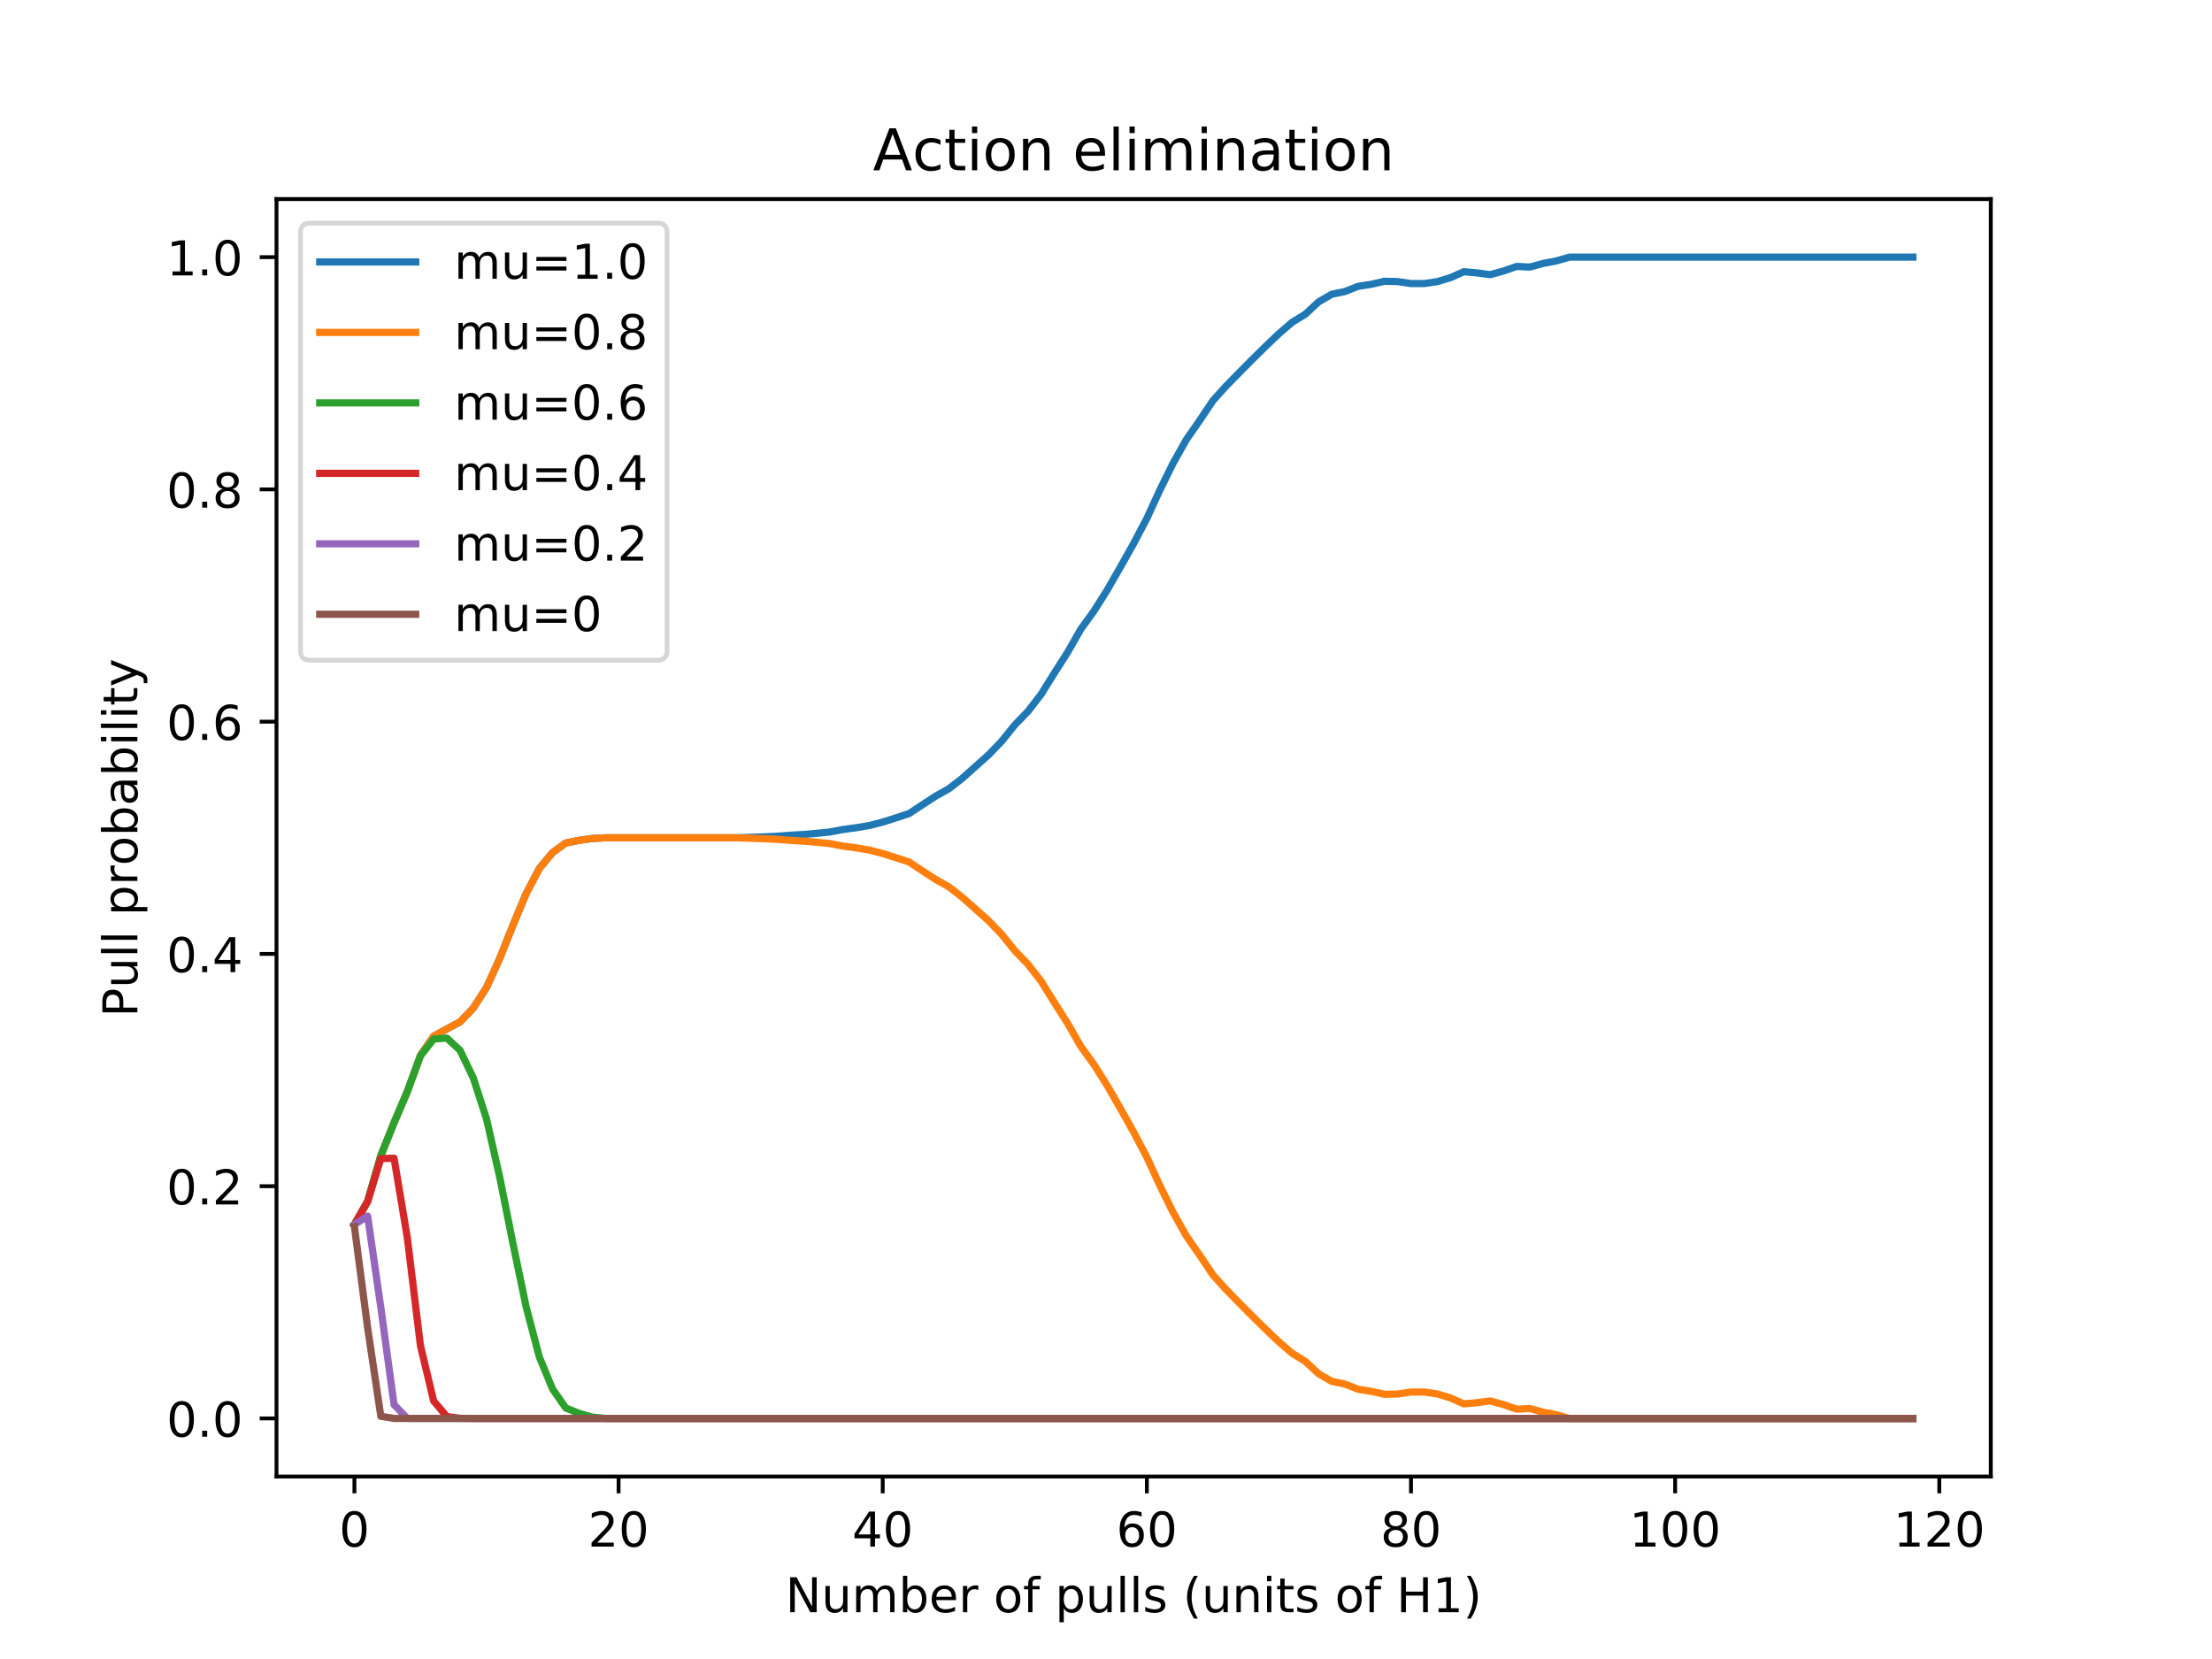 <?xml version="1.0" encoding="utf-8" standalone="no"?>
<!DOCTYPE svg PUBLIC "-//W3C//DTD SVG 1.1//EN"
  "http://www.w3.org/Graphics/SVG/1.1/DTD/svg11.dtd">
<!-- Created with matplotlib (http://matplotlib.org/) -->
<svg height="345.6pt" version="1.1" viewBox="0 0 460.8 345.6" width="460.8pt" xmlns="http://www.w3.org/2000/svg" xmlns:xlink="http://www.w3.org/1999/xlink">
 <defs>
  <style type="text/css">
*{stroke-linecap:butt;stroke-linejoin:round;}
  </style>
 </defs>
 <g id="figure_1">
  <g id="patch_1">
   <path d="M 0 345.6 
L 460.8 345.6 
L 460.8 0 
L 0 0 
z
" style="fill:#ffffff;"/>
  </g>
  <g id="axes_1">
   <g id="patch_2">
    <path d="M 57.6 307.584 
L 414.72 307.584 
L 414.72 41.472 
L 57.6 41.472 
z
" style="fill:#ffffff;"/>
   </g>
   <g id="matplotlib.axis_1">
    <g id="xtick_1">
     <g id="line2d_1">
      <defs>
       <path d="M 0 0 
L 0 3.5 
" id="mc2e63ee8ef" style="stroke:#000000;stroke-width:0.8;"/>
      </defs>
      <g>
       <use style="stroke:#000000;stroke-width:0.8;" x="73.833" xlink:href="#mc2e63ee8ef" y="307.584"/>
      </g>
     </g>
     <g id="text_1">
      <!-- 0 -->
      <defs>
       <path d="M 31.781 66.406 
Q 24.172 66.406 20.328 58.906 
Q 16.5 51.422 16.5 36.375 
Q 16.5 21.391 20.328 13.891 
Q 24.172 6.391 31.781 6.391 
Q 39.453 6.391 43.281 13.891 
Q 47.125 21.391 47.125 36.375 
Q 47.125 51.422 43.281 58.906 
Q 39.453 66.406 31.781 66.406 
z
M 31.781 74.219 
Q 44.047 74.219 50.516 64.516 
Q 56.984 54.828 56.984 36.375 
Q 56.984 17.969 50.516 8.266 
Q 44.047 -1.422 31.781 -1.422 
Q 19.531 -1.422 13.062 8.266 
Q 6.594 17.969 6.594 36.375 
Q 6.594 54.828 13.062 64.516 
Q 19.531 74.219 31.781 74.219 
z
" id="DejaVuSans-30"/>
      </defs>
      <g transform="translate(70.651 322.182)scale(0.1 -0.1)">
       <use xlink:href="#DejaVuSans-30"/>
      </g>
     </g>
    </g>
    <g id="xtick_2">
     <g id="line2d_2">
      <g>
       <use style="stroke:#000000;stroke-width:0.8;" x="128.859" xlink:href="#mc2e63ee8ef" y="307.584"/>
      </g>
     </g>
     <g id="text_2">
      <!-- 20 -->
      <defs>
       <path d="M 19.188 8.297 
L 53.609 8.297 
L 53.609 0 
L 7.328 0 
L 7.328 8.297 
Q 12.938 14.109 22.625 23.891 
Q 32.328 33.688 34.812 36.531 
Q 39.547 41.844 41.422 45.531 
Q 43.312 49.219 43.312 52.781 
Q 43.312 58.594 39.234 62.25 
Q 35.156 65.922 28.609 65.922 
Q 23.969 65.922 18.812 64.312 
Q 13.672 62.703 7.812 59.422 
L 7.812 69.391 
Q 13.766 71.781 18.938 73 
Q 24.125 74.219 28.422 74.219 
Q 39.75 74.219 46.484 68.547 
Q 53.219 62.891 53.219 53.422 
Q 53.219 48.922 51.531 44.891 
Q 49.859 40.875 45.406 35.406 
Q 44.188 33.984 37.641 27.219 
Q 31.109 20.453 19.188 8.297 
z
" id="DejaVuSans-32"/>
      </defs>
      <g transform="translate(122.496 322.182)scale(0.1 -0.1)">
       <use xlink:href="#DejaVuSans-32"/>
       <use x="63.623" xlink:href="#DejaVuSans-30"/>
      </g>
     </g>
    </g>
    <g id="xtick_3">
     <g id="line2d_3">
      <g>
       <use style="stroke:#000000;stroke-width:0.8;" x="183.885" xlink:href="#mc2e63ee8ef" y="307.584"/>
      </g>
     </g>
     <g id="text_3">
      <!-- 40 -->
      <defs>
       <path d="M 37.797 64.312 
L 12.891 25.391 
L 37.797 25.391 
z
M 35.203 72.906 
L 47.609 72.906 
L 47.609 25.391 
L 58.016 25.391 
L 58.016 17.188 
L 47.609 17.188 
L 47.609 0 
L 37.797 0 
L 37.797 17.188 
L 4.891 17.188 
L 4.891 26.703 
z
" id="DejaVuSans-34"/>
      </defs>
      <g transform="translate(177.523 322.182)scale(0.1 -0.1)">
       <use xlink:href="#DejaVuSans-34"/>
       <use x="63.623" xlink:href="#DejaVuSans-30"/>
      </g>
     </g>
    </g>
    <g id="xtick_4">
     <g id="line2d_4">
      <g>
       <use style="stroke:#000000;stroke-width:0.8;" x="238.911" xlink:href="#mc2e63ee8ef" y="307.584"/>
      </g>
     </g>
     <g id="text_4">
      <!-- 60 -->
      <defs>
       <path d="M 33.016 40.375 
Q 26.375 40.375 22.484 35.828 
Q 18.609 31.297 18.609 23.391 
Q 18.609 15.531 22.484 10.953 
Q 26.375 6.391 33.016 6.391 
Q 39.656 6.391 43.531 10.953 
Q 47.406 15.531 47.406 23.391 
Q 47.406 31.297 43.531 35.828 
Q 39.656 40.375 33.016 40.375 
z
M 52.594 71.297 
L 52.594 62.312 
Q 48.875 64.062 45.094 64.984 
Q 41.312 65.922 37.594 65.922 
Q 27.828 65.922 22.672 59.328 
Q 17.531 52.734 16.797 39.406 
Q 19.672 43.656 24.016 45.922 
Q 28.375 48.188 33.594 48.188 
Q 44.578 48.188 50.953 41.516 
Q 57.328 34.859 57.328 23.391 
Q 57.328 12.156 50.688 5.359 
Q 44.047 -1.422 33.016 -1.422 
Q 20.359 -1.422 13.672 8.266 
Q 6.984 17.969 6.984 36.375 
Q 6.984 53.656 15.188 63.938 
Q 23.391 74.219 37.203 74.219 
Q 40.922 74.219 44.703 73.484 
Q 48.484 72.75 52.594 71.297 
z
" id="DejaVuSans-36"/>
      </defs>
      <g transform="translate(232.549 322.182)scale(0.1 -0.1)">
       <use xlink:href="#DejaVuSans-36"/>
       <use x="63.623" xlink:href="#DejaVuSans-30"/>
      </g>
     </g>
    </g>
    <g id="xtick_5">
     <g id="line2d_5">
      <g>
       <use style="stroke:#000000;stroke-width:0.8;" x="293.938" xlink:href="#mc2e63ee8ef" y="307.584"/>
      </g>
     </g>
     <g id="text_5">
      <!-- 80 -->
      <defs>
       <path d="M 31.781 34.625 
Q 24.75 34.625 20.719 30.859 
Q 16.703 27.094 16.703 20.516 
Q 16.703 13.922 20.719 10.156 
Q 24.75 6.391 31.781 6.391 
Q 38.812 6.391 42.859 10.172 
Q 46.922 13.969 46.922 20.516 
Q 46.922 27.094 42.891 30.859 
Q 38.875 34.625 31.781 34.625 
z
M 21.922 38.812 
Q 15.578 40.375 12.031 44.719 
Q 8.5 49.078 8.5 55.328 
Q 8.5 64.062 14.719 69.141 
Q 20.953 74.219 31.781 74.219 
Q 42.672 74.219 48.875 69.141 
Q 55.078 64.062 55.078 55.328 
Q 55.078 49.078 51.531 44.719 
Q 48 40.375 41.703 38.812 
Q 48.828 37.156 52.797 32.312 
Q 56.781 27.484 56.781 20.516 
Q 56.781 9.906 50.312 4.234 
Q 43.844 -1.422 31.781 -1.422 
Q 19.734 -1.422 13.25 4.234 
Q 6.781 9.906 6.781 20.516 
Q 6.781 27.484 10.781 32.312 
Q 14.797 37.156 21.922 38.812 
z
M 18.312 54.391 
Q 18.312 48.734 21.844 45.562 
Q 25.391 42.391 31.781 42.391 
Q 38.141 42.391 41.719 45.562 
Q 45.312 48.734 45.312 54.391 
Q 45.312 60.062 41.719 63.234 
Q 38.141 66.406 31.781 66.406 
Q 25.391 66.406 21.844 63.234 
Q 18.312 60.062 18.312 54.391 
z
" id="DejaVuSans-38"/>
      </defs>
      <g transform="translate(287.575 322.182)scale(0.1 -0.1)">
       <use xlink:href="#DejaVuSans-38"/>
       <use x="63.623" xlink:href="#DejaVuSans-30"/>
      </g>
     </g>
    </g>
    <g id="xtick_6">
     <g id="line2d_6">
      <g>
       <use style="stroke:#000000;stroke-width:0.8;" x="348.964" xlink:href="#mc2e63ee8ef" y="307.584"/>
      </g>
     </g>
     <g id="text_6">
      <!-- 100 -->
      <defs>
       <path d="M 12.406 8.297 
L 28.516 8.297 
L 28.516 63.922 
L 10.984 60.406 
L 10.984 69.391 
L 28.422 72.906 
L 38.281 72.906 
L 38.281 8.297 
L 54.391 8.297 
L 54.391 0 
L 12.406 0 
z
" id="DejaVuSans-31"/>
      </defs>
      <g transform="translate(339.42 322.182)scale(0.1 -0.1)">
       <use xlink:href="#DejaVuSans-31"/>
       <use x="63.623" xlink:href="#DejaVuSans-30"/>
       <use x="127.246" xlink:href="#DejaVuSans-30"/>
      </g>
     </g>
    </g>
    <g id="xtick_7">
     <g id="line2d_7">
      <g>
       <use style="stroke:#000000;stroke-width:0.8;" x="403.99" xlink:href="#mc2e63ee8ef" y="307.584"/>
      </g>
     </g>
     <g id="text_7">
      <!-- 120 -->
      <g transform="translate(394.446 322.182)scale(0.1 -0.1)">
       <use xlink:href="#DejaVuSans-31"/>
       <use x="63.623" xlink:href="#DejaVuSans-32"/>
       <use x="127.246" xlink:href="#DejaVuSans-30"/>
      </g>
     </g>
    </g>
    <g id="text_8">
     <!-- Number of pulls (units of H1) -->
     <defs>
      <path d="M 9.812 72.906 
L 23.094 72.906 
L 55.422 11.922 
L 55.422 72.906 
L 64.984 72.906 
L 64.984 0 
L 51.703 0 
L 19.391 60.984 
L 19.391 0 
L 9.812 0 
z
" id="DejaVuSans-4e"/>
      <path d="M 8.5 21.578 
L 8.5 54.688 
L 17.484 54.688 
L 17.484 21.922 
Q 17.484 14.156 20.5 10.266 
Q 23.531 6.391 29.594 6.391 
Q 36.859 6.391 41.078 11.031 
Q 45.312 15.672 45.312 23.688 
L 45.312 54.688 
L 54.297 54.688 
L 54.297 0 
L 45.312 0 
L 45.312 8.406 
Q 42.047 3.422 37.719 1 
Q 33.406 -1.422 27.688 -1.422 
Q 18.266 -1.422 13.375 4.438 
Q 8.5 10.297 8.5 21.578 
z
M 31.109 56 
z
" id="DejaVuSans-75"/>
      <path d="M 52 44.188 
Q 55.375 50.25 60.062 53.125 
Q 64.75 56 71.094 56 
Q 79.641 56 84.281 50.016 
Q 88.922 44.047 88.922 33.016 
L 88.922 0 
L 79.891 0 
L 79.891 32.719 
Q 79.891 40.578 77.094 44.375 
Q 74.312 48.188 68.609 48.188 
Q 61.625 48.188 57.562 43.547 
Q 53.516 38.922 53.516 30.906 
L 53.516 0 
L 44.484 0 
L 44.484 32.719 
Q 44.484 40.625 41.703 44.406 
Q 38.922 48.188 33.109 48.188 
Q 26.219 48.188 22.156 43.531 
Q 18.109 38.875 18.109 30.906 
L 18.109 0 
L 9.078 0 
L 9.078 54.688 
L 18.109 54.688 
L 18.109 46.188 
Q 21.188 51.219 25.484 53.609 
Q 29.781 56 35.688 56 
Q 41.656 56 45.828 52.969 
Q 50 49.953 52 44.188 
z
" id="DejaVuSans-6d"/>
      <path d="M 48.688 27.297 
Q 48.688 37.203 44.609 42.844 
Q 40.531 48.484 33.406 48.484 
Q 26.266 48.484 22.188 42.844 
Q 18.109 37.203 18.109 27.297 
Q 18.109 17.391 22.188 11.75 
Q 26.266 6.109 33.406 6.109 
Q 40.531 6.109 44.609 11.75 
Q 48.688 17.391 48.688 27.297 
z
M 18.109 46.391 
Q 20.953 51.266 25.266 53.625 
Q 29.594 56 35.594 56 
Q 45.562 56 51.781 48.094 
Q 58.016 40.188 58.016 27.297 
Q 58.016 14.406 51.781 6.484 
Q 45.562 -1.422 35.594 -1.422 
Q 29.594 -1.422 25.266 0.953 
Q 20.953 3.328 18.109 8.203 
L 18.109 0 
L 9.078 0 
L 9.078 75.984 
L 18.109 75.984 
z
" id="DejaVuSans-62"/>
      <path d="M 56.203 29.594 
L 56.203 25.203 
L 14.891 25.203 
Q 15.484 15.922 20.484 11.062 
Q 25.484 6.203 34.422 6.203 
Q 39.594 6.203 44.453 7.469 
Q 49.312 8.734 54.109 11.281 
L 54.109 2.781 
Q 49.266 0.734 44.188 -0.344 
Q 39.109 -1.422 33.891 -1.422 
Q 20.797 -1.422 13.156 6.188 
Q 5.516 13.812 5.516 26.812 
Q 5.516 40.234 12.766 48.109 
Q 20.016 56 32.328 56 
Q 43.359 56 49.781 48.891 
Q 56.203 41.797 56.203 29.594 
z
M 47.219 32.234 
Q 47.125 39.594 43.094 43.984 
Q 39.062 48.391 32.422 48.391 
Q 24.906 48.391 20.391 44.141 
Q 15.875 39.891 15.188 32.172 
z
" id="DejaVuSans-65"/>
      <path d="M 41.109 46.297 
Q 39.594 47.172 37.812 47.578 
Q 36.031 48 33.891 48 
Q 26.266 48 22.188 43.047 
Q 18.109 38.094 18.109 28.812 
L 18.109 0 
L 9.078 0 
L 9.078 54.688 
L 18.109 54.688 
L 18.109 46.188 
Q 20.953 51.172 25.484 53.578 
Q 30.031 56 36.531 56 
Q 37.453 56 38.578 55.875 
Q 39.703 55.766 41.062 55.516 
z
" id="DejaVuSans-72"/>
      <path id="DejaVuSans-20"/>
      <path d="M 30.609 48.391 
Q 23.391 48.391 19.188 42.75 
Q 14.984 37.109 14.984 27.297 
Q 14.984 17.484 19.156 11.844 
Q 23.344 6.203 30.609 6.203 
Q 37.797 6.203 41.984 11.859 
Q 46.188 17.531 46.188 27.297 
Q 46.188 37.016 41.984 42.703 
Q 37.797 48.391 30.609 48.391 
z
M 30.609 56 
Q 42.328 56 49.016 48.375 
Q 55.719 40.766 55.719 27.297 
Q 55.719 13.875 49.016 6.219 
Q 42.328 -1.422 30.609 -1.422 
Q 18.844 -1.422 12.172 6.219 
Q 5.516 13.875 5.516 27.297 
Q 5.516 40.766 12.172 48.375 
Q 18.844 56 30.609 56 
z
" id="DejaVuSans-6f"/>
      <path d="M 37.109 75.984 
L 37.109 68.5 
L 28.516 68.5 
Q 23.688 68.5 21.797 66.547 
Q 19.922 64.594 19.922 59.516 
L 19.922 54.688 
L 34.719 54.688 
L 34.719 47.703 
L 19.922 47.703 
L 19.922 0 
L 10.891 0 
L 10.891 47.703 
L 2.297 47.703 
L 2.297 54.688 
L 10.891 54.688 
L 10.891 58.5 
Q 10.891 67.625 15.141 71.797 
Q 19.391 75.984 28.609 75.984 
z
" id="DejaVuSans-66"/>
      <path d="M 18.109 8.203 
L 18.109 -20.797 
L 9.078 -20.797 
L 9.078 54.688 
L 18.109 54.688 
L 18.109 46.391 
Q 20.953 51.266 25.266 53.625 
Q 29.594 56 35.594 56 
Q 45.562 56 51.781 48.094 
Q 58.016 40.188 58.016 27.297 
Q 58.016 14.406 51.781 6.484 
Q 45.562 -1.422 35.594 -1.422 
Q 29.594 -1.422 25.266 0.953 
Q 20.953 3.328 18.109 8.203 
z
M 48.688 27.297 
Q 48.688 37.203 44.609 42.844 
Q 40.531 48.484 33.406 48.484 
Q 26.266 48.484 22.188 42.844 
Q 18.109 37.203 18.109 27.297 
Q 18.109 17.391 22.188 11.75 
Q 26.266 6.109 33.406 6.109 
Q 40.531 6.109 44.609 11.75 
Q 48.688 17.391 48.688 27.297 
z
" id="DejaVuSans-70"/>
      <path d="M 9.422 75.984 
L 18.406 75.984 
L 18.406 0 
L 9.422 0 
z
" id="DejaVuSans-6c"/>
      <path d="M 44.281 53.078 
L 44.281 44.578 
Q 40.484 46.531 36.375 47.5 
Q 32.281 48.484 27.875 48.484 
Q 21.188 48.484 17.844 46.438 
Q 14.5 44.391 14.5 40.281 
Q 14.5 37.156 16.891 35.375 
Q 19.281 33.594 26.516 31.984 
L 29.594 31.297 
Q 39.156 29.25 43.188 25.516 
Q 47.219 21.781 47.219 15.094 
Q 47.219 7.469 41.188 3.016 
Q 35.156 -1.422 24.609 -1.422 
Q 20.219 -1.422 15.453 -0.562 
Q 10.688 0.297 5.422 2 
L 5.422 11.281 
Q 10.406 8.688 15.234 7.391 
Q 20.062 6.109 24.812 6.109 
Q 31.156 6.109 34.562 8.281 
Q 37.984 10.453 37.984 14.406 
Q 37.984 18.062 35.516 20.016 
Q 33.062 21.969 24.703 23.781 
L 21.578 24.516 
Q 13.234 26.266 9.516 29.906 
Q 5.812 33.547 5.812 39.891 
Q 5.812 47.609 11.281 51.797 
Q 16.75 56 26.812 56 
Q 31.781 56 36.172 55.266 
Q 40.578 54.547 44.281 53.078 
z
" id="DejaVuSans-73"/>
      <path d="M 31 75.875 
Q 24.469 64.656 21.281 53.656 
Q 18.109 42.672 18.109 31.391 
Q 18.109 20.125 21.312 9.062 
Q 24.516 -2 31 -13.188 
L 23.188 -13.188 
Q 15.875 -1.703 12.234 9.375 
Q 8.594 20.453 8.594 31.391 
Q 8.594 42.281 12.203 53.312 
Q 15.828 64.359 23.188 75.875 
z
" id="DejaVuSans-28"/>
      <path d="M 54.891 33.016 
L 54.891 0 
L 45.906 0 
L 45.906 32.719 
Q 45.906 40.484 42.875 44.328 
Q 39.844 48.188 33.797 48.188 
Q 26.516 48.188 22.312 43.547 
Q 18.109 38.922 18.109 30.906 
L 18.109 0 
L 9.078 0 
L 9.078 54.688 
L 18.109 54.688 
L 18.109 46.188 
Q 21.344 51.125 25.703 53.562 
Q 30.078 56 35.797 56 
Q 45.219 56 50.047 50.172 
Q 54.891 44.344 54.891 33.016 
z
" id="DejaVuSans-6e"/>
      <path d="M 9.422 54.688 
L 18.406 54.688 
L 18.406 0 
L 9.422 0 
z
M 9.422 75.984 
L 18.406 75.984 
L 18.406 64.594 
L 9.422 64.594 
z
" id="DejaVuSans-69"/>
      <path d="M 18.312 70.219 
L 18.312 54.688 
L 36.812 54.688 
L 36.812 47.703 
L 18.312 47.703 
L 18.312 18.016 
Q 18.312 11.328 20.141 9.422 
Q 21.969 7.516 27.594 7.516 
L 36.812 7.516 
L 36.812 0 
L 27.594 0 
Q 17.188 0 13.234 3.875 
Q 9.281 7.766 9.281 18.016 
L 9.281 47.703 
L 2.688 47.703 
L 2.688 54.688 
L 9.281 54.688 
L 9.281 70.219 
z
" id="DejaVuSans-74"/>
      <path d="M 9.812 72.906 
L 19.672 72.906 
L 19.672 43.016 
L 55.516 43.016 
L 55.516 72.906 
L 65.375 72.906 
L 65.375 0 
L 55.516 0 
L 55.516 34.719 
L 19.672 34.719 
L 19.672 0 
L 9.812 0 
z
" id="DejaVuSans-48"/>
      <path d="M 8.016 75.875 
L 15.828 75.875 
Q 23.141 64.359 26.781 53.312 
Q 30.422 42.281 30.422 31.391 
Q 30.422 20.453 26.781 9.375 
Q 23.141 -1.703 15.828 -13.188 
L 8.016 -13.188 
Q 14.5 -2 17.703 9.062 
Q 20.906 20.125 20.906 31.391 
Q 20.906 42.672 17.703 53.656 
Q 14.5 64.656 8.016 75.875 
z
" id="DejaVuSans-29"/>
     </defs>
     <g transform="translate(163.63 335.861)scale(0.1 -0.1)">
      <use xlink:href="#DejaVuSans-4e"/>
      <use x="74.805" xlink:href="#DejaVuSans-75"/>
      <use x="138.184" xlink:href="#DejaVuSans-6d"/>
      <use x="235.596" xlink:href="#DejaVuSans-62"/>
      <use x="299.072" xlink:href="#DejaVuSans-65"/>
      <use x="360.596" xlink:href="#DejaVuSans-72"/>
      <use x="401.709" xlink:href="#DejaVuSans-20"/>
      <use x="433.496" xlink:href="#DejaVuSans-6f"/>
      <use x="494.678" xlink:href="#DejaVuSans-66"/>
      <use x="529.883" xlink:href="#DejaVuSans-20"/>
      <use x="561.67" xlink:href="#DejaVuSans-70"/>
      <use x="625.146" xlink:href="#DejaVuSans-75"/>
      <use x="688.525" xlink:href="#DejaVuSans-6c"/>
      <use x="716.309" xlink:href="#DejaVuSans-6c"/>
      <use x="744.092" xlink:href="#DejaVuSans-73"/>
      <use x="796.191" xlink:href="#DejaVuSans-20"/>
      <use x="827.979" xlink:href="#DejaVuSans-28"/>
      <use x="866.992" xlink:href="#DejaVuSans-75"/>
      <use x="930.371" xlink:href="#DejaVuSans-6e"/>
      <use x="993.75" xlink:href="#DejaVuSans-69"/>
      <use x="1021.533" xlink:href="#DejaVuSans-74"/>
      <use x="1060.742" xlink:href="#DejaVuSans-73"/>
      <use x="1112.842" xlink:href="#DejaVuSans-20"/>
      <use x="1144.629" xlink:href="#DejaVuSans-6f"/>
      <use x="1205.811" xlink:href="#DejaVuSans-66"/>
      <use x="1241.016" xlink:href="#DejaVuSans-20"/>
      <use x="1272.803" xlink:href="#DejaVuSans-48"/>
      <use x="1347.998" xlink:href="#DejaVuSans-31"/>
      <use x="1411.621" xlink:href="#DejaVuSans-29"/>
     </g>
    </g>
   </g>
   <g id="matplotlib.axis_2">
    <g id="ytick_1">
     <g id="line2d_8">
      <defs>
       <path d="M 0 0 
L -3.5 0 
" id="m4c1de5cbe2" style="stroke:#000000;stroke-width:0.8;"/>
      </defs>
      <g>
       <use style="stroke:#000000;stroke-width:0.8;" x="57.6" xlink:href="#m4c1de5cbe2" y="295.488"/>
      </g>
     </g>
     <g id="text_9">
      <!-- 0.0 -->
      <defs>
       <path d="M 10.688 12.406 
L 21 12.406 
L 21 0 
L 10.688 0 
z
" id="DejaVuSans-2e"/>
      </defs>
      <g transform="translate(34.697 299.287)scale(0.1 -0.1)">
       <use xlink:href="#DejaVuSans-30"/>
       <use x="63.623" xlink:href="#DejaVuSans-2e"/>
       <use x="95.41" xlink:href="#DejaVuSans-30"/>
      </g>
     </g>
    </g>
    <g id="ytick_2">
     <g id="line2d_9">
      <g>
       <use style="stroke:#000000;stroke-width:0.8;" x="57.6" xlink:href="#m4c1de5cbe2" y="247.104"/>
      </g>
     </g>
     <g id="text_10">
      <!-- 0.2 -->
      <g transform="translate(34.697 250.903)scale(0.1 -0.1)">
       <use xlink:href="#DejaVuSans-30"/>
       <use x="63.623" xlink:href="#DejaVuSans-2e"/>
       <use x="95.41" xlink:href="#DejaVuSans-32"/>
      </g>
     </g>
    </g>
    <g id="ytick_3">
     <g id="line2d_10">
      <g>
       <use style="stroke:#000000;stroke-width:0.8;" x="57.6" xlink:href="#m4c1de5cbe2" y="198.72"/>
      </g>
     </g>
     <g id="text_11">
      <!-- 0.4 -->
      <g transform="translate(34.697 202.519)scale(0.1 -0.1)">
       <use xlink:href="#DejaVuSans-30"/>
       <use x="63.623" xlink:href="#DejaVuSans-2e"/>
       <use x="95.41" xlink:href="#DejaVuSans-34"/>
      </g>
     </g>
    </g>
    <g id="ytick_4">
     <g id="line2d_11">
      <g>
       <use style="stroke:#000000;stroke-width:0.8;" x="57.6" xlink:href="#m4c1de5cbe2" y="150.336"/>
      </g>
     </g>
     <g id="text_12">
      <!-- 0.6 -->
      <g transform="translate(34.697 154.135)scale(0.1 -0.1)">
       <use xlink:href="#DejaVuSans-30"/>
       <use x="63.623" xlink:href="#DejaVuSans-2e"/>
       <use x="95.41" xlink:href="#DejaVuSans-36"/>
      </g>
     </g>
    </g>
    <g id="ytick_5">
     <g id="line2d_12">
      <g>
       <use style="stroke:#000000;stroke-width:0.8;" x="57.6" xlink:href="#m4c1de5cbe2" y="101.952"/>
      </g>
     </g>
     <g id="text_13">
      <!-- 0.8 -->
      <g transform="translate(34.697 105.751)scale(0.1 -0.1)">
       <use xlink:href="#DejaVuSans-30"/>
       <use x="63.623" xlink:href="#DejaVuSans-2e"/>
       <use x="95.41" xlink:href="#DejaVuSans-38"/>
      </g>
     </g>
    </g>
    <g id="ytick_6">
     <g id="line2d_13">
      <g>
       <use style="stroke:#000000;stroke-width:0.8;" x="57.6" xlink:href="#m4c1de5cbe2" y="53.568"/>
      </g>
     </g>
     <g id="text_14">
      <!-- 1.0 -->
      <g transform="translate(34.697 57.367)scale(0.1 -0.1)">
       <use xlink:href="#DejaVuSans-31"/>
       <use x="63.623" xlink:href="#DejaVuSans-2e"/>
       <use x="95.41" xlink:href="#DejaVuSans-30"/>
      </g>
     </g>
    </g>
    <g id="text_15">
     <!-- Pull probability -->
     <defs>
      <path d="M 19.672 64.797 
L 19.672 37.406 
L 32.078 37.406 
Q 38.969 37.406 42.719 40.969 
Q 46.484 44.531 46.484 51.125 
Q 46.484 57.672 42.719 61.234 
Q 38.969 64.797 32.078 64.797 
z
M 9.812 72.906 
L 32.078 72.906 
Q 44.344 72.906 50.609 67.359 
Q 56.891 61.812 56.891 51.125 
Q 56.891 40.328 50.609 34.812 
Q 44.344 29.297 32.078 29.297 
L 19.672 29.297 
L 19.672 0 
L 9.812 0 
z
" id="DejaVuSans-50"/>
      <path d="M 34.281 27.484 
Q 23.391 27.484 19.188 25 
Q 14.984 22.516 14.984 16.5 
Q 14.984 11.719 18.141 8.906 
Q 21.297 6.109 26.703 6.109 
Q 34.188 6.109 38.703 11.406 
Q 43.219 16.703 43.219 25.484 
L 43.219 27.484 
z
M 52.203 31.203 
L 52.203 0 
L 43.219 0 
L 43.219 8.297 
Q 40.141 3.328 35.547 0.953 
Q 30.953 -1.422 24.312 -1.422 
Q 15.922 -1.422 10.953 3.297 
Q 6 8.016 6 15.922 
Q 6 25.141 12.172 29.828 
Q 18.359 34.516 30.609 34.516 
L 43.219 34.516 
L 43.219 35.406 
Q 43.219 41.609 39.141 45 
Q 35.062 48.391 27.688 48.391 
Q 23 48.391 18.547 47.266 
Q 14.109 46.141 10.016 43.891 
L 10.016 52.203 
Q 14.938 54.109 19.578 55.047 
Q 24.219 56 28.609 56 
Q 40.484 56 46.344 49.844 
Q 52.203 43.703 52.203 31.203 
z
" id="DejaVuSans-61"/>
      <path d="M 32.172 -5.078 
Q 28.375 -14.844 24.75 -17.812 
Q 21.141 -20.797 15.094 -20.797 
L 7.906 -20.797 
L 7.906 -13.281 
L 13.188 -13.281 
Q 16.891 -13.281 18.938 -11.516 
Q 21 -9.766 23.484 -3.219 
L 25.094 0.875 
L 2.984 54.688 
L 12.5 54.688 
L 29.594 11.922 
L 46.688 54.688 
L 56.203 54.688 
z
" id="DejaVuSans-79"/>
     </defs>
     <g transform="translate(28.617 211.865)rotate(-90)scale(0.1 -0.1)">
      <use xlink:href="#DejaVuSans-50"/>
      <use x="60.287" xlink:href="#DejaVuSans-75"/>
      <use x="123.666" xlink:href="#DejaVuSans-6c"/>
      <use x="151.449" xlink:href="#DejaVuSans-6c"/>
      <use x="179.232" xlink:href="#DejaVuSans-20"/>
      <use x="211.02" xlink:href="#DejaVuSans-70"/>
      <use x="274.496" xlink:href="#DejaVuSans-72"/>
      <use x="315.578" xlink:href="#DejaVuSans-6f"/>
      <use x="376.76" xlink:href="#DejaVuSans-62"/>
      <use x="440.236" xlink:href="#DejaVuSans-61"/>
      <use x="501.516" xlink:href="#DejaVuSans-62"/>
      <use x="564.992" xlink:href="#DejaVuSans-69"/>
      <use x="592.775" xlink:href="#DejaVuSans-6c"/>
      <use x="620.559" xlink:href="#DejaVuSans-69"/>
      <use x="648.342" xlink:href="#DejaVuSans-74"/>
      <use x="687.551" xlink:href="#DejaVuSans-79"/>
     </g>
    </g>
   </g>
   <g id="line2d_14">
    <path clip-path="url(#paf3d294575)" d="M 73.833 255.096 
L 76.584 250.262 
L 79.335 240.74 
L 82.087 233.881 
L 84.838 227.435 
L 87.589 219.862 
L 90.341 215.867 
L 93.092 214.338 
L 95.843 212.885 
L 98.595 209.993 
L 101.346 205.731 
L 104.097 199.667 
L 106.848 192.774 
L 109.6 186.164 
L 112.351 180.934 
L 115.102 177.606 
L 117.854 175.618 
L 120.605 175.063 
L 123.356 174.672 
L 126.108 174.528 
L 128.859 174.528 
L 131.61 174.528 
L 134.362 174.528 
L 137.113 174.528 
L 139.864 174.528 
L 142.615 174.528 
L 145.367 174.528 
L 148.118 174.528 
L 150.869 174.528 
L 153.621 174.528 
L 156.372 174.433 
L 159.123 174.34 
L 161.875 174.207 
L 164.626 173.993 
L 167.377 173.839 
L 170.129 173.597 
L 172.88 173.319 
L 175.631 172.8 
L 178.382 172.427 
L 181.134 171.962 
L 183.885 171.252 
L 186.636 170.38 
L 189.388 169.48 
L 192.139 167.658 
L 194.89 165.865 
L 197.642 164.324 
L 200.393 162.195 
L 203.144 159.739 
L 205.896 157.29 
L 208.647 154.44 
L 211.398 151.026 
L 214.15 148.176 
L 216.901 144.621 
L 219.652 140.194 
L 222.403 135.882 
L 225.155 131.069 
L 227.906 127.273 
L 230.657 122.905 
L 233.409 118.11 
L 236.16 113.221 
L 238.911 107.986 
L 241.663 102.002 
L 244.414 96.426 
L 247.165 91.543 
L 249.917 87.588 
L 252.668 83.47 
L 255.419 80.422 
L 258.17 77.611 
L 260.922 74.833 
L 263.673 72.126 
L 266.424 69.516 
L 269.176 67.138 
L 271.927 65.456 
L 274.678 62.891 
L 277.43 61.295 
L 280.181 60.725 
L 282.932 59.647 
L 285.684 59.217 
L 288.435 58.594 
L 291.186 58.66 
L 293.938 59.069 
L 296.689 59.07 
L 299.44 58.668 
L 302.191 57.832 
L 304.943 56.6 
L 307.694 56.851 
L 310.445 57.218 
L 313.197 56.457 
L 315.948 55.502 
L 318.699 55.633 
L 321.451 54.882 
L 324.202 54.353 
L 326.953 53.568 
L 329.705 53.568 
L 332.456 53.568 
L 335.207 53.568 
L 337.958 53.568 
L 340.71 53.568 
L 343.461 53.568 
L 346.212 53.568 
L 348.964 53.568 
L 351.715 53.568 
L 354.466 53.568 
L 357.218 53.568 
L 359.969 53.568 
L 362.72 53.568 
L 365.472 53.568 
L 368.223 53.568 
L 370.974 53.568 
L 373.725 53.568 
L 376.477 53.568 
L 379.228 53.568 
L 381.979 53.568 
L 384.731 53.568 
L 387.482 53.568 
L 390.233 53.568 
L 392.985 53.568 
L 395.736 53.568 
L 398.487 53.568 
" style="fill:none;stroke:#1f77b4;stroke-linecap:square;stroke-width:1.5;"/>
   </g>
   <g id="line2d_15">
    <path clip-path="url(#paf3d294575)" d="M 73.833 255.096 
L 76.584 250.262 
L 79.335 240.74 
L 82.087 233.881 
L 84.838 227.435 
L 87.589 219.862 
L 90.341 215.867 
L 93.092 214.338 
L 95.843 212.885 
L 98.595 209.993 
L 101.346 205.731 
L 104.097 199.667 
L 106.848 192.774 
L 109.6 186.164 
L 112.351 180.934 
L 115.102 177.606 
L 117.854 175.618 
L 120.605 175.063 
L 123.356 174.672 
L 126.108 174.528 
L 128.859 174.528 
L 131.61 174.528 
L 134.362 174.528 
L 137.113 174.528 
L 139.864 174.528 
L 142.615 174.528 
L 145.367 174.528 
L 148.118 174.528 
L 150.869 174.528 
L 153.621 174.528 
L 156.372 174.623 
L 159.123 174.716 
L 161.875 174.849 
L 164.626 175.063 
L 167.377 175.217 
L 170.129 175.459 
L 172.88 175.737 
L 175.631 176.256 
L 178.382 176.629 
L 181.134 177.094 
L 183.885 177.804 
L 186.636 178.676 
L 189.388 179.576 
L 192.139 181.398 
L 194.89 183.191 
L 197.642 184.732 
L 200.393 186.861 
L 203.144 189.317 
L 205.896 191.766 
L 208.647 194.616 
L 211.398 198.03 
L 214.15 200.88 
L 216.901 204.435 
L 219.652 208.862 
L 222.403 213.174 
L 225.155 217.987 
L 227.906 221.783 
L 230.657 226.151 
L 233.409 230.946 
L 236.16 235.835 
L 238.911 241.07 
L 241.663 247.054 
L 244.414 252.63 
L 247.165 257.513 
L 249.917 261.468 
L 252.668 265.586 
L 255.419 268.634 
L 258.17 271.445 
L 260.922 274.223 
L 263.673 276.93 
L 266.424 279.54 
L 269.176 281.918 
L 271.927 283.6 
L 274.678 286.165 
L 277.43 287.761 
L 280.181 288.331 
L 282.932 289.409 
L 285.684 289.839 
L 288.435 290.462 
L 291.186 290.396 
L 293.938 289.987 
L 296.689 289.986 
L 299.44 290.388 
L 302.191 291.224 
L 304.943 292.456 
L 307.694 292.205 
L 310.445 291.838 
L 313.197 292.599 
L 315.948 293.554 
L 318.699 293.423 
L 321.451 294.174 
L 324.202 294.703 
L 326.953 295.488 
L 329.705 295.488 
L 332.456 295.488 
L 335.207 295.488 
L 337.958 295.488 
L 340.71 295.488 
L 343.461 295.488 
L 346.212 295.488 
L 348.964 295.488 
L 351.715 295.488 
L 354.466 295.488 
L 357.218 295.488 
L 359.969 295.488 
L 362.72 295.488 
L 365.472 295.488 
L 368.223 295.488 
L 370.974 295.488 
L 373.725 295.488 
L 376.477 295.488 
L 379.228 295.488 
L 381.979 295.488 
L 384.731 295.488 
L 387.482 295.488 
L 390.233 295.488 
L 392.985 295.488 
L 395.736 295.488 
L 398.487 295.488 
" style="fill:none;stroke:#ff7f0e;stroke-linecap:square;stroke-width:1.5;"/>
   </g>
   <g id="line2d_16">
    <path clip-path="url(#paf3d294575)" d="M 73.833 255.096 
L 76.584 250.262 
L 79.335 240.74 
L 82.087 233.881 
L 84.838 227.435 
L 87.589 219.969 
L 90.341 216.444 
L 93.092 216.255 
L 95.843 218.807 
L 98.595 224.558 
L 101.346 233.081 
L 104.097 245.21 
L 106.848 258.996 
L 109.6 272.216 
L 112.351 282.677 
L 115.102 289.332 
L 117.854 293.309 
L 120.605 294.418 
L 123.356 295.201 
L 126.108 295.488 
L 128.859 295.488 
L 131.61 295.488 
L 134.362 295.488 
L 137.113 295.488 
L 139.864 295.488 
L 142.615 295.488 
L 145.367 295.488 
L 148.118 295.488 
L 150.869 295.488 
L 153.621 295.488 
L 156.372 295.488 
L 159.123 295.488 
L 161.875 295.488 
L 164.626 295.488 
L 167.377 295.488 
L 170.129 295.488 
L 172.88 295.488 
L 175.631 295.488 
L 178.382 295.488 
L 181.134 295.488 
L 183.885 295.488 
L 186.636 295.488 
L 189.388 295.488 
L 192.139 295.488 
L 194.89 295.488 
L 197.642 295.488 
L 200.393 295.488 
L 203.144 295.488 
L 205.896 295.488 
L 208.647 295.488 
L 211.398 295.488 
L 214.15 295.488 
L 216.901 295.488 
L 219.652 295.488 
L 222.403 295.488 
L 225.155 295.488 
L 227.906 295.488 
L 230.657 295.488 
L 233.409 295.488 
L 236.16 295.488 
L 238.911 295.488 
L 241.663 295.488 
L 244.414 295.488 
L 247.165 295.488 
L 249.917 295.488 
L 252.668 295.488 
L 255.419 295.488 
L 258.17 295.488 
L 260.922 295.488 
L 263.673 295.488 
L 266.424 295.488 
L 269.176 295.488 
L 271.927 295.488 
L 274.678 295.488 
L 277.43 295.488 
L 280.181 295.488 
L 282.932 295.488 
L 285.684 295.488 
L 288.435 295.488 
L 291.186 295.488 
L 293.938 295.488 
L 296.689 295.488 
L 299.44 295.488 
L 302.191 295.488 
L 304.943 295.488 
L 307.694 295.488 
L 310.445 295.488 
L 313.197 295.488 
L 315.948 295.488 
L 318.699 295.488 
L 321.451 295.488 
L 324.202 295.488 
L 326.953 295.488 
L 329.705 295.488 
L 332.456 295.488 
L 335.207 295.488 
L 337.958 295.488 
L 340.71 295.488 
L 343.461 295.488 
L 346.212 295.488 
L 348.964 295.488 
L 351.715 295.488 
L 354.466 295.488 
L 357.218 295.488 
L 359.969 295.488 
L 362.72 295.488 
L 365.472 295.488 
L 368.223 295.488 
L 370.974 295.488 
L 373.725 295.488 
L 376.477 295.488 
L 379.228 295.488 
L 381.979 295.488 
L 384.731 295.488 
L 387.482 295.488 
L 390.233 295.488 
L 392.985 295.488 
L 395.736 295.488 
L 398.487 295.488 
" style="fill:none;stroke:#2ca02c;stroke-linecap:square;stroke-width:1.5;"/>
   </g>
   <g id="line2d_17">
    <path clip-path="url(#paf3d294575)" d="M 73.833 255.096 
L 76.584 250.277 
L 79.335 241.369 
L 82.087 241.264 
L 84.838 257.745 
L 87.589 280.339 
L 90.341 291.855 
L 93.092 295.1 
L 95.843 295.455 
L 98.595 295.488 
L 101.346 295.488 
L 104.097 295.488 
L 106.848 295.488 
L 109.6 295.488 
L 112.351 295.488 
L 115.102 295.488 
L 117.854 295.488 
L 120.605 295.488 
L 123.356 295.488 
L 126.108 295.488 
L 128.859 295.488 
L 131.61 295.488 
L 134.362 295.488 
L 137.113 295.488 
L 139.864 295.488 
L 142.615 295.488 
L 145.367 295.488 
L 148.118 295.488 
L 150.869 295.488 
L 153.621 295.488 
L 156.372 295.488 
L 159.123 295.488 
L 161.875 295.488 
L 164.626 295.488 
L 167.377 295.488 
L 170.129 295.488 
L 172.88 295.488 
L 175.631 295.488 
L 178.382 295.488 
L 181.134 295.488 
L 183.885 295.488 
L 186.636 295.488 
L 189.388 295.488 
L 192.139 295.488 
L 194.89 295.488 
L 197.642 295.488 
L 200.393 295.488 
L 203.144 295.488 
L 205.896 295.488 
L 208.647 295.488 
L 211.398 295.488 
L 214.15 295.488 
L 216.901 295.488 
L 219.652 295.488 
L 222.403 295.488 
L 225.155 295.488 
L 227.906 295.488 
L 230.657 295.488 
L 233.409 295.488 
L 236.16 295.488 
L 238.911 295.488 
L 241.663 295.488 
L 244.414 295.488 
L 247.165 295.488 
L 249.917 295.488 
L 252.668 295.488 
L 255.419 295.488 
L 258.17 295.488 
L 260.922 295.488 
L 263.673 295.488 
L 266.424 295.488 
L 269.176 295.488 
L 271.927 295.488 
L 274.678 295.488 
L 277.43 295.488 
L 280.181 295.488 
L 282.932 295.488 
L 285.684 295.488 
L 288.435 295.488 
L 291.186 295.488 
L 293.938 295.488 
L 296.689 295.488 
L 299.44 295.488 
L 302.191 295.488 
L 304.943 295.488 
L 307.694 295.488 
L 310.445 295.488 
L 313.197 295.488 
L 315.948 295.488 
L 318.699 295.488 
L 321.451 295.488 
L 324.202 295.488 
L 326.953 295.488 
L 329.705 295.488 
L 332.456 295.488 
L 335.207 295.488 
L 337.958 295.488 
L 340.71 295.488 
L 343.461 295.488 
L 346.212 295.488 
L 348.964 295.488 
L 351.715 295.488 
L 354.466 295.488 
L 357.218 295.488 
L 359.969 295.488 
L 362.72 295.488 
L 365.472 295.488 
L 368.223 295.488 
L 370.974 295.488 
L 373.725 295.488 
L 376.477 295.488 
L 379.228 295.488 
L 381.979 295.488 
L 384.731 295.488 
L 387.482 295.488 
L 390.233 295.488 
L 392.985 295.488 
L 395.736 295.488 
L 398.487 295.488 
" style="fill:none;stroke:#d62728;stroke-linecap:square;stroke-width:1.5;"/>
   </g>
   <g id="line2d_18">
    <path clip-path="url(#paf3d294575)" d="M 73.833 255.096 
L 76.584 253.336 
L 79.335 272.382 
L 82.087 292.612 
L 84.838 295.469 
L 87.589 295.488 
L 90.341 295.488 
L 93.092 295.488 
L 95.843 295.488 
L 98.595 295.488 
L 101.346 295.488 
L 104.097 295.488 
L 106.848 295.488 
L 109.6 295.488 
L 112.351 295.488 
L 115.102 295.488 
L 117.854 295.488 
L 120.605 295.488 
L 123.356 295.488 
L 126.108 295.488 
L 128.859 295.488 
L 131.61 295.488 
L 134.362 295.488 
L 137.113 295.488 
L 139.864 295.488 
L 142.615 295.488 
L 145.367 295.488 
L 148.118 295.488 
L 150.869 295.488 
L 153.621 295.488 
L 156.372 295.488 
L 159.123 295.488 
L 161.875 295.488 
L 164.626 295.488 
L 167.377 295.488 
L 170.129 295.488 
L 172.88 295.488 
L 175.631 295.488 
L 178.382 295.488 
L 181.134 295.488 
L 183.885 295.488 
L 186.636 295.488 
L 189.388 295.488 
L 192.139 295.488 
L 194.89 295.488 
L 197.642 295.488 
L 200.393 295.488 
L 203.144 295.488 
L 205.896 295.488 
L 208.647 295.488 
L 211.398 295.488 
L 214.15 295.488 
L 216.901 295.488 
L 219.652 295.488 
L 222.403 295.488 
L 225.155 295.488 
L 227.906 295.488 
L 230.657 295.488 
L 233.409 295.488 
L 236.16 295.488 
L 238.911 295.488 
L 241.663 295.488 
L 244.414 295.488 
L 247.165 295.488 
L 249.917 295.488 
L 252.668 295.488 
L 255.419 295.488 
L 258.17 295.488 
L 260.922 295.488 
L 263.673 295.488 
L 266.424 295.488 
L 269.176 295.488 
L 271.927 295.488 
L 274.678 295.488 
L 277.43 295.488 
L 280.181 295.488 
L 282.932 295.488 
L 285.684 295.488 
L 288.435 295.488 
L 291.186 295.488 
L 293.938 295.488 
L 296.689 295.488 
L 299.44 295.488 
L 302.191 295.488 
L 304.943 295.488 
L 307.694 295.488 
L 310.445 295.488 
L 313.197 295.488 
L 315.948 295.488 
L 318.699 295.488 
L 321.451 295.488 
L 324.202 295.488 
L 326.953 295.488 
L 329.705 295.488 
L 332.456 295.488 
L 335.207 295.488 
L 337.958 295.488 
L 340.71 295.488 
L 343.461 295.488 
L 346.212 295.488 
L 348.964 295.488 
L 351.715 295.488 
L 354.466 295.488 
L 357.218 295.488 
L 359.969 295.488 
L 362.72 295.488 
L 365.472 295.488 
L 368.223 295.488 
L 370.974 295.488 
L 373.725 295.488 
L 376.477 295.488 
L 379.228 295.488 
L 381.979 295.488 
L 384.731 295.488 
L 387.482 295.488 
L 390.233 295.488 
L 392.985 295.488 
L 395.736 295.488 
L 398.487 295.488 
" style="fill:none;stroke:#9467bd;stroke-linecap:square;stroke-width:1.5;"/>
   </g>
   <g id="line2d_19">
    <path clip-path="url(#paf3d294575)" d="M 73.833 255.528 
L 76.584 276.608 
L 79.335 295.038 
L 82.087 295.488 
L 84.838 295.488 
L 87.589 295.488 
L 90.341 295.488 
L 93.092 295.488 
L 95.843 295.488 
L 98.595 295.488 
L 101.346 295.488 
L 104.097 295.488 
L 106.848 295.488 
L 109.6 295.488 
L 112.351 295.488 
L 115.102 295.488 
L 117.854 295.488 
L 120.605 295.488 
L 123.356 295.488 
L 126.108 295.488 
L 128.859 295.488 
L 131.61 295.488 
L 134.362 295.488 
L 137.113 295.488 
L 139.864 295.488 
L 142.615 295.488 
L 145.367 295.488 
L 148.118 295.488 
L 150.869 295.488 
L 153.621 295.488 
L 156.372 295.488 
L 159.123 295.488 
L 161.875 295.488 
L 164.626 295.488 
L 167.377 295.488 
L 170.129 295.488 
L 172.88 295.488 
L 175.631 295.488 
L 178.382 295.488 
L 181.134 295.488 
L 183.885 295.488 
L 186.636 295.488 
L 189.388 295.488 
L 192.139 295.488 
L 194.89 295.488 
L 197.642 295.488 
L 200.393 295.488 
L 203.144 295.488 
L 205.896 295.488 
L 208.647 295.488 
L 211.398 295.488 
L 214.15 295.488 
L 216.901 295.488 
L 219.652 295.488 
L 222.403 295.488 
L 225.155 295.488 
L 227.906 295.488 
L 230.657 295.488 
L 233.409 295.488 
L 236.16 295.488 
L 238.911 295.488 
L 241.663 295.488 
L 244.414 295.488 
L 247.165 295.488 
L 249.917 295.488 
L 252.668 295.488 
L 255.419 295.488 
L 258.17 295.488 
L 260.922 295.488 
L 263.673 295.488 
L 266.424 295.488 
L 269.176 295.488 
L 271.927 295.488 
L 274.678 295.488 
L 277.43 295.488 
L 280.181 295.488 
L 282.932 295.488 
L 285.684 295.488 
L 288.435 295.488 
L 291.186 295.488 
L 293.938 295.488 
L 296.689 295.488 
L 299.44 295.488 
L 302.191 295.488 
L 304.943 295.488 
L 307.694 295.488 
L 310.445 295.488 
L 313.197 295.488 
L 315.948 295.488 
L 318.699 295.488 
L 321.451 295.488 
L 324.202 295.488 
L 326.953 295.488 
L 329.705 295.488 
L 332.456 295.488 
L 335.207 295.488 
L 337.958 295.488 
L 340.71 295.488 
L 343.461 295.488 
L 346.212 295.488 
L 348.964 295.488 
L 351.715 295.488 
L 354.466 295.488 
L 357.218 295.488 
L 359.969 295.488 
L 362.72 295.488 
L 365.472 295.488 
L 368.223 295.488 
L 370.974 295.488 
L 373.725 295.488 
L 376.477 295.488 
L 379.228 295.488 
L 381.979 295.488 
L 384.731 295.488 
L 387.482 295.488 
L 390.233 295.488 
L 392.985 295.488 
L 395.736 295.488 
L 398.487 295.488 
" style="fill:none;stroke:#8c564b;stroke-linecap:square;stroke-width:1.5;"/>
   </g>
   <g id="patch_3">
    <path d="M 57.6 307.584 
L 57.6 41.472 
" style="fill:none;stroke:#000000;stroke-linecap:square;stroke-linejoin:miter;stroke-width:0.8;"/>
   </g>
   <g id="patch_4">
    <path d="M 414.72 307.584 
L 414.72 41.472 
" style="fill:none;stroke:#000000;stroke-linecap:square;stroke-linejoin:miter;stroke-width:0.8;"/>
   </g>
   <g id="patch_5">
    <path d="M 57.6 307.584 
L 414.72 307.584 
" style="fill:none;stroke:#000000;stroke-linecap:square;stroke-linejoin:miter;stroke-width:0.8;"/>
   </g>
   <g id="patch_6">
    <path d="M 57.6 41.472 
L 414.72 41.472 
" style="fill:none;stroke:#000000;stroke-linecap:square;stroke-linejoin:miter;stroke-width:0.8;"/>
   </g>
   <g id="text_16">
    <!-- Action elimination -->
    <defs>
     <path d="M 34.188 63.188 
L 20.797 26.906 
L 47.609 26.906 
z
M 28.609 72.906 
L 39.797 72.906 
L 67.578 0 
L 57.328 0 
L 50.688 18.703 
L 17.828 18.703 
L 11.188 0 
L 0.781 0 
z
" id="DejaVuSans-41"/>
     <path d="M 48.781 52.594 
L 48.781 44.188 
Q 44.969 46.297 41.141 47.344 
Q 37.312 48.391 33.406 48.391 
Q 24.656 48.391 19.812 42.844 
Q 14.984 37.312 14.984 27.297 
Q 14.984 17.281 19.812 11.734 
Q 24.656 6.203 33.406 6.203 
Q 37.312 6.203 41.141 7.25 
Q 44.969 8.297 48.781 10.406 
L 48.781 2.094 
Q 45.016 0.344 40.984 -0.531 
Q 36.969 -1.422 32.422 -1.422 
Q 20.062 -1.422 12.781 6.344 
Q 5.516 14.109 5.516 27.297 
Q 5.516 40.672 12.859 48.328 
Q 20.219 56 33.016 56 
Q 37.156 56 41.109 55.141 
Q 45.062 54.297 48.781 52.594 
z
" id="DejaVuSans-63"/>
    </defs>
    <g transform="translate(181.849 35.472)scale(0.12 -0.12)">
     <use xlink:href="#DejaVuSans-41"/>
     <use x="68.393" xlink:href="#DejaVuSans-63"/>
     <use x="123.373" xlink:href="#DejaVuSans-74"/>
     <use x="162.582" xlink:href="#DejaVuSans-69"/>
     <use x="190.365" xlink:href="#DejaVuSans-6f"/>
     <use x="251.547" xlink:href="#DejaVuSans-6e"/>
     <use x="314.926" xlink:href="#DejaVuSans-20"/>
     <use x="346.713" xlink:href="#DejaVuSans-65"/>
     <use x="408.236" xlink:href="#DejaVuSans-6c"/>
     <use x="436.02" xlink:href="#DejaVuSans-69"/>
     <use x="463.803" xlink:href="#DejaVuSans-6d"/>
     <use x="561.215" xlink:href="#DejaVuSans-69"/>
     <use x="588.998" xlink:href="#DejaVuSans-6e"/>
     <use x="652.377" xlink:href="#DejaVuSans-61"/>
     <use x="713.656" xlink:href="#DejaVuSans-74"/>
     <use x="752.865" xlink:href="#DejaVuSans-69"/>
     <use x="780.648" xlink:href="#DejaVuSans-6f"/>
     <use x="841.83" xlink:href="#DejaVuSans-6e"/>
    </g>
   </g>
   <g id="legend_1">
    <g id="patch_7">
     <path d="M 64.6 137.541 
L 136.961 137.541 
Q 138.961 137.541 138.961 135.541 
L 138.961 48.472 
Q 138.961 46.472 136.961 46.472 
L 64.6 46.472 
Q 62.6 46.472 62.6 48.472 
L 62.6 135.541 
Q 62.6 137.541 64.6 137.541 
z
" style="fill:#ffffff;opacity:0.8;stroke:#cccccc;stroke-linejoin:miter;"/>
    </g>
    <g id="line2d_20">
     <path d="M 66.6 54.57 
L 86.6 54.57 
" style="fill:none;stroke:#1f77b4;stroke-linecap:square;stroke-width:1.5;"/>
    </g>
    <g id="line2d_21"/>
    <g id="text_17">
     <!-- mu=1.0 -->
     <defs>
      <path d="M 10.594 45.406 
L 73.188 45.406 
L 73.188 37.203 
L 10.594 37.203 
z
M 10.594 25.484 
L 73.188 25.484 
L 73.188 17.188 
L 10.594 17.188 
z
" id="DejaVuSans-3d"/>
     </defs>
     <g transform="translate(94.6 58.07)scale(0.1 -0.1)">
      <use xlink:href="#DejaVuSans-6d"/>
      <use x="97.412" xlink:href="#DejaVuSans-75"/>
      <use x="160.791" xlink:href="#DejaVuSans-3d"/>
      <use x="244.58" xlink:href="#DejaVuSans-31"/>
      <use x="308.203" xlink:href="#DejaVuSans-2e"/>
      <use x="339.99" xlink:href="#DejaVuSans-30"/>
     </g>
    </g>
    <g id="line2d_22">
     <path d="M 66.6 69.249 
L 86.6 69.249 
" style="fill:none;stroke:#ff7f0e;stroke-linecap:square;stroke-width:1.5;"/>
    </g>
    <g id="line2d_23"/>
    <g id="text_18">
     <!-- mu=0.8 -->
     <g transform="translate(94.6 72.749)scale(0.1 -0.1)">
      <use xlink:href="#DejaVuSans-6d"/>
      <use x="97.412" xlink:href="#DejaVuSans-75"/>
      <use x="160.791" xlink:href="#DejaVuSans-3d"/>
      <use x="244.58" xlink:href="#DejaVuSans-30"/>
      <use x="308.203" xlink:href="#DejaVuSans-2e"/>
      <use x="339.99" xlink:href="#DejaVuSans-38"/>
     </g>
    </g>
    <g id="line2d_24">
     <path d="M 66.6 83.927 
L 86.6 83.927 
" style="fill:none;stroke:#2ca02c;stroke-linecap:square;stroke-width:1.5;"/>
    </g>
    <g id="line2d_25"/>
    <g id="text_19">
     <!-- mu=0.6 -->
     <g transform="translate(94.6 87.427)scale(0.1 -0.1)">
      <use xlink:href="#DejaVuSans-6d"/>
      <use x="97.412" xlink:href="#DejaVuSans-75"/>
      <use x="160.791" xlink:href="#DejaVuSans-3d"/>
      <use x="244.58" xlink:href="#DejaVuSans-30"/>
      <use x="308.203" xlink:href="#DejaVuSans-2e"/>
      <use x="339.99" xlink:href="#DejaVuSans-36"/>
     </g>
    </g>
    <g id="line2d_26">
     <path d="M 66.6 98.605 
L 86.6 98.605 
" style="fill:none;stroke:#d62728;stroke-linecap:square;stroke-width:1.5;"/>
    </g>
    <g id="line2d_27"/>
    <g id="text_20">
     <!-- mu=0.4 -->
     <g transform="translate(94.6 102.105)scale(0.1 -0.1)">
      <use xlink:href="#DejaVuSans-6d"/>
      <use x="97.412" xlink:href="#DejaVuSans-75"/>
      <use x="160.791" xlink:href="#DejaVuSans-3d"/>
      <use x="244.58" xlink:href="#DejaVuSans-30"/>
      <use x="308.203" xlink:href="#DejaVuSans-2e"/>
      <use x="339.99" xlink:href="#DejaVuSans-34"/>
     </g>
    </g>
    <g id="line2d_28">
     <path d="M 66.6 113.283 
L 86.6 113.283 
" style="fill:none;stroke:#9467bd;stroke-linecap:square;stroke-width:1.5;"/>
    </g>
    <g id="line2d_29"/>
    <g id="text_21">
     <!-- mu=0.2 -->
     <g transform="translate(94.6 116.783)scale(0.1 -0.1)">
      <use xlink:href="#DejaVuSans-6d"/>
      <use x="97.412" xlink:href="#DejaVuSans-75"/>
      <use x="160.791" xlink:href="#DejaVuSans-3d"/>
      <use x="244.58" xlink:href="#DejaVuSans-30"/>
      <use x="308.203" xlink:href="#DejaVuSans-2e"/>
      <use x="339.99" xlink:href="#DejaVuSans-32"/>
     </g>
    </g>
    <g id="line2d_30">
     <path d="M 66.6 127.961 
L 86.6 127.961 
" style="fill:none;stroke:#8c564b;stroke-linecap:square;stroke-width:1.5;"/>
    </g>
    <g id="line2d_31"/>
    <g id="text_22">
     <!-- mu=0 -->
     <g transform="translate(94.6 131.461)scale(0.1 -0.1)">
      <use xlink:href="#DejaVuSans-6d"/>
      <use x="97.412" xlink:href="#DejaVuSans-75"/>
      <use x="160.791" xlink:href="#DejaVuSans-3d"/>
      <use x="244.58" xlink:href="#DejaVuSans-30"/>
     </g>
    </g>
   </g>
  </g>
 </g>
 <defs>
  <clipPath id="paf3d294575">
   <rect height="266.112" width="357.12" x="57.6" y="41.472"/>
  </clipPath>
 </defs>
</svg>
